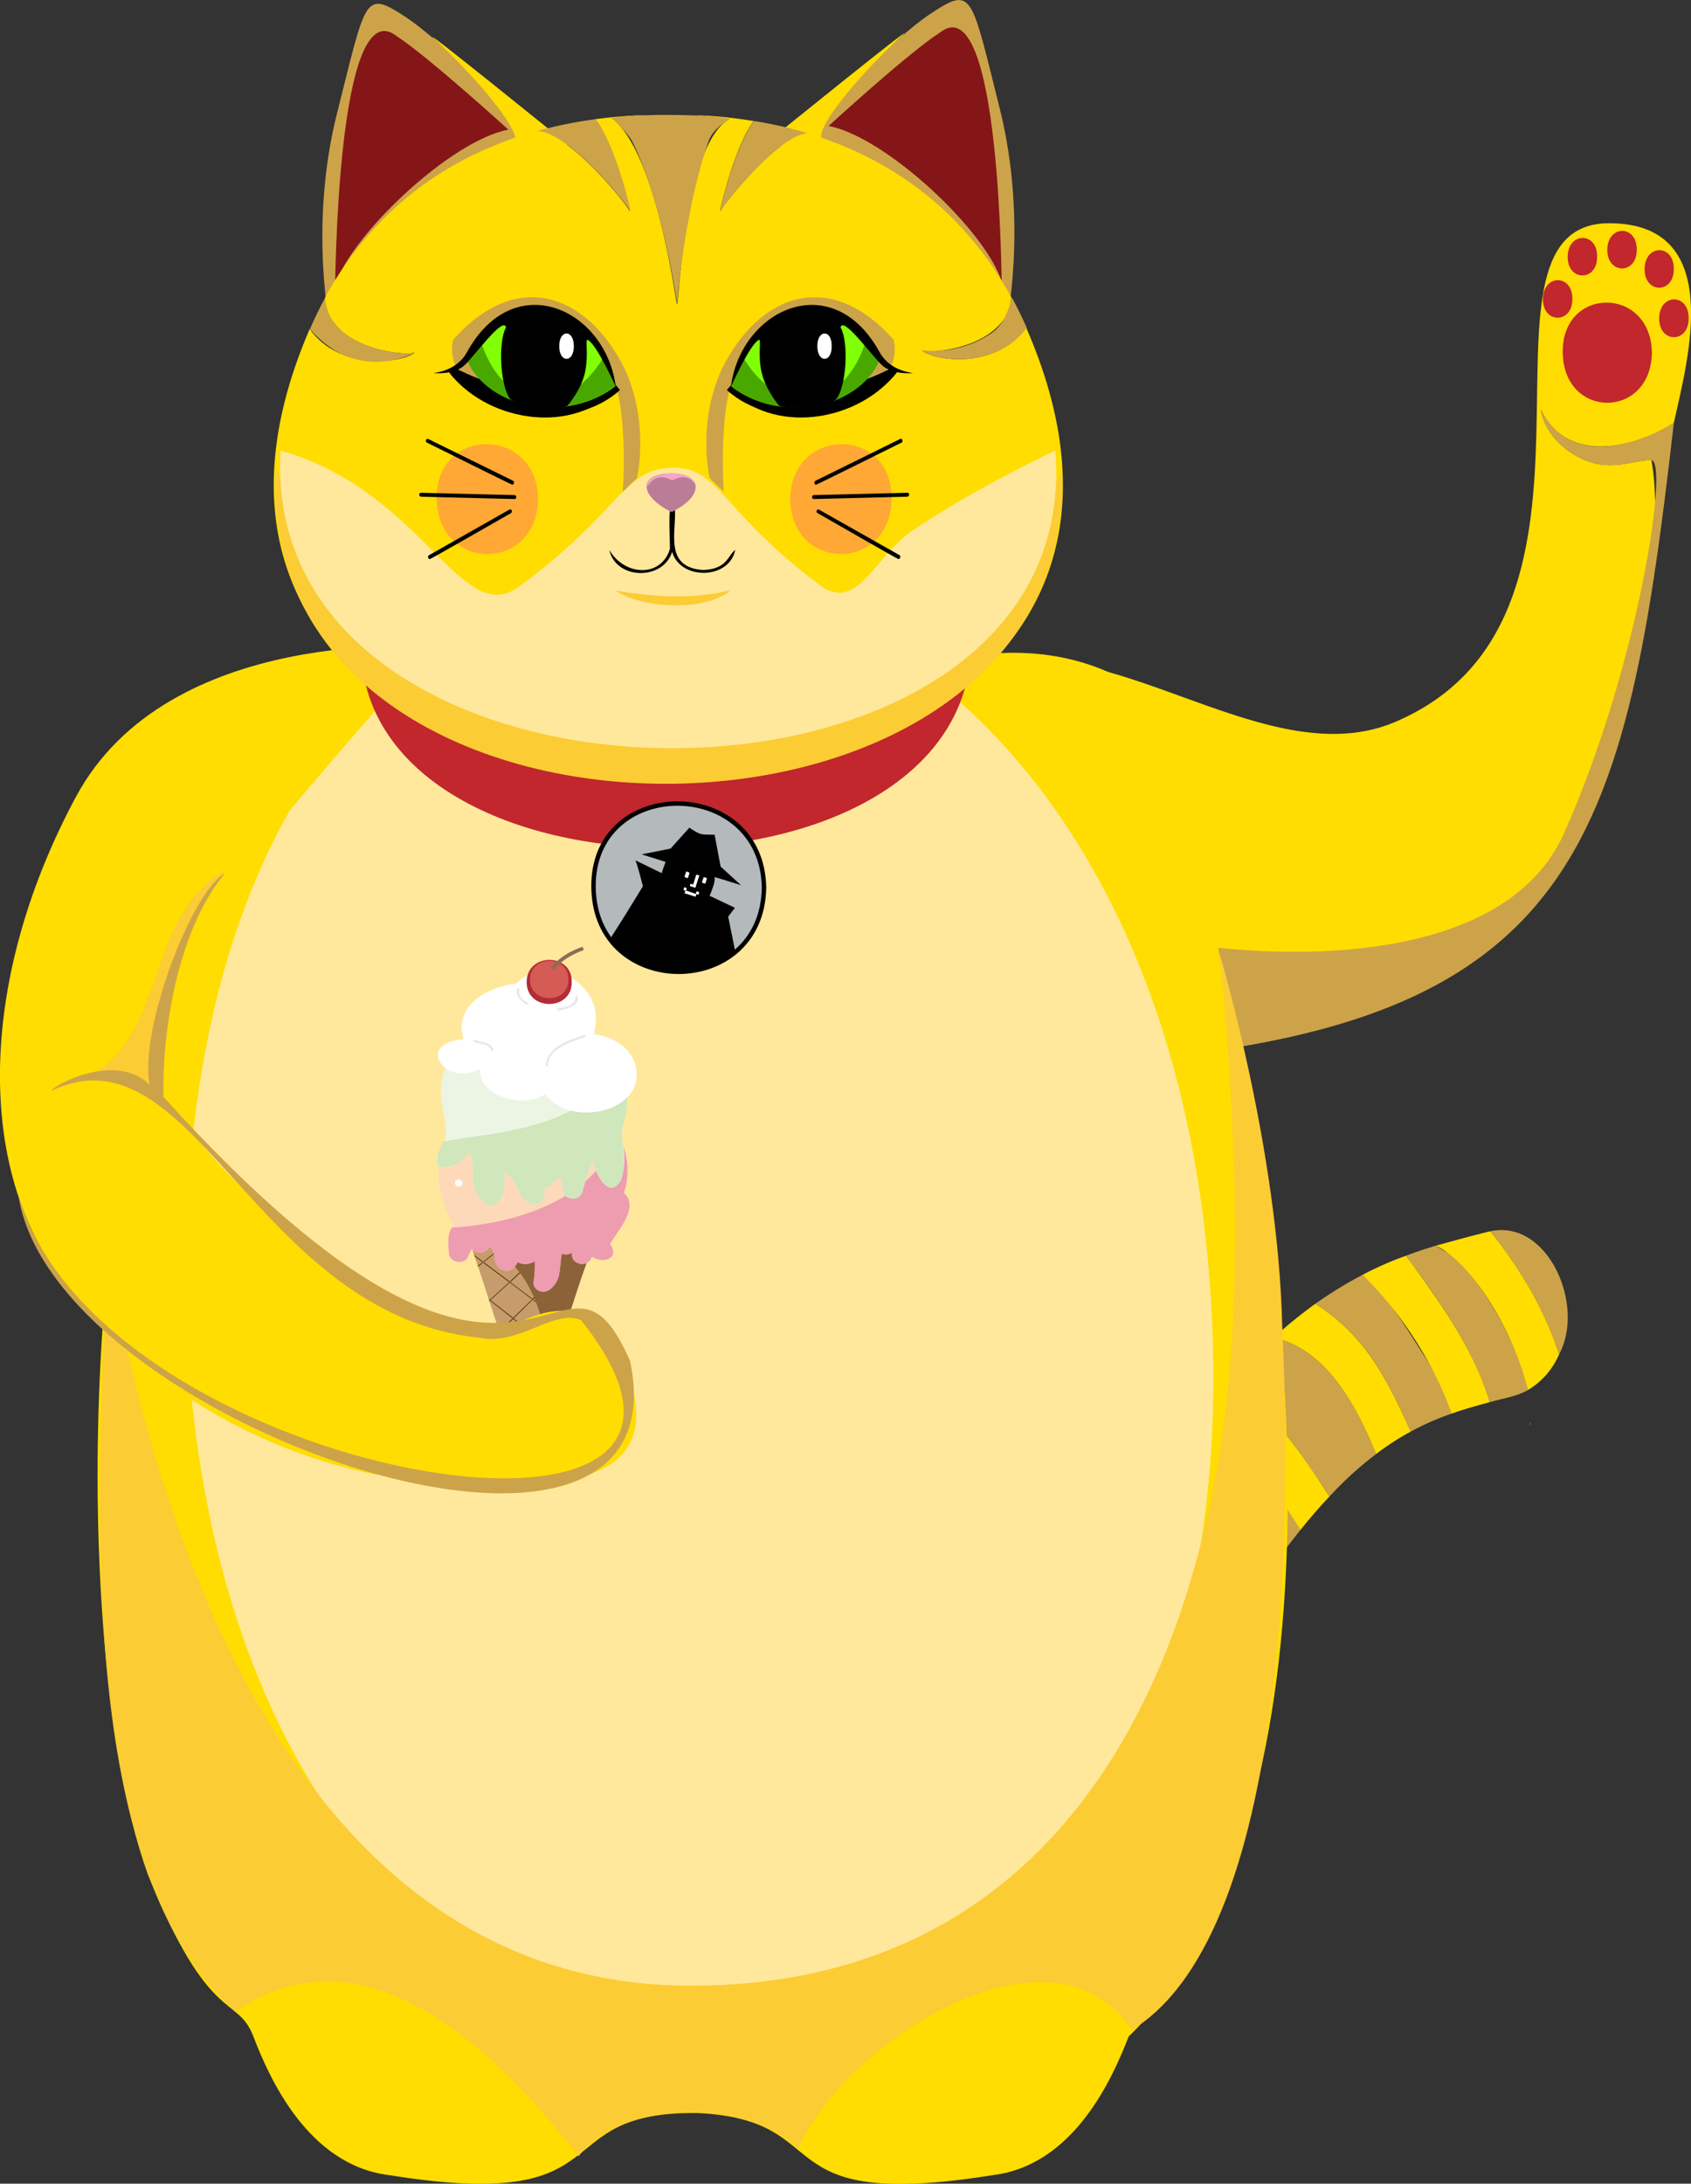 <svg xmlns="http://www.w3.org/2000/svg" viewBox="0 0 648.6 837.1">
  <rect x="0" y="0" width="648.6" height="837.1" fill="#333333" stroke="none"/>
  <g id="tail">
    <g>
      <path d="M664.1,523.2Z" transform="translate(-116.1 -48.6)" style="fill: none"/>
      <path d="M703.2,593.8c-.5,1.3,0,1.4,0,0Z" transform="translate(-116.1 -48.6)" style="fill: none"/>
      <path d="M591.7,682.9Z" transform="translate(-116.1 -48.6)" style="fill: none"/>
      <path d="M527.1,668.1a83.2,83.2,0,0,1-15.3,15.5c8.5,19.7,11.3,41.7,15.9,62.5A133.4,133.4,0,0,0,556.8,722C556.1,698.3,543.2,678.6,527.1,668.1Z" transform="translate(-116.1 -48.6)" style="fill: #fbcc34"/>
      <path d="M575.9,646.9c-7.6-7.7-12.5-17.1-22.9-21.6-5.6,8.8-11.2,18.2-16.8,28.3,15.8,10.6,30.3,30.5,33.2,52.3,7.2-10.5,13.6-23.7,20.1-34C587.1,662.1,582.7,653.1,575.9,646.9Z" transform="translate(-116.1 -48.6)" style="fill: #cda349"/>
      <path d="M498.6,691.9C463.3,716,370.5,690.7,355.2,680c-35-14.6-48.6,46.3-19.3,59.6,26,15.5,126,42.4,177.4,14A280.3,280.3,0,0,0,498.6,691.9Z" transform="translate(-116.1 -48.6)" style="fill: #cda349"/>
      <path d="M585.8,598.1a60,60,0,0,0-9.7-5.7c-4.6,5.8-9.1,11.9-13.6,18.5,15.9,11.4,29.1,26.4,37.5,44.5,5.2-7.7,10.1-14.4,14.9-20.3C606.7,621.2,597.1,608,585.8,598.1Z" transform="translate(-116.1 -48.6)" style="fill: #cda349"/>
      <path d="M714.1,567.8c10.2-18.8-4.3-52-26.4-47.2C698.6,534.1,708.4,550.1,714.1,567.8Z" transform="translate(-116.1 -48.6)" style="fill: #cda349"/>
      <path d="M604.6,561.4a230.9,230.9,0,0,0-17,17.2c16.4,10.8,27,25.8,38.4,43.7A135.6,135.6,0,0,1,643.9,606C636.4,587.5,624.7,565.6,604.6,561.4Z" transform="translate(-116.1 -48.6)" style="fill: #cda349"/>
      <path d="M661.7,567.3c-6.8-10.6-14.1-22.7-23-30a161.1,161.1,0,0,0-18.1,11.1c18.2,11.5,26.5,26.4,36.6,49a99.1,99.1,0,0,1,15.7-6.9C670.7,582.2,666.2,574.2,661.7,567.3Z" transform="translate(-116.1 -48.6)" style="fill: #cda349"/>
      <path d="M670.9,528.6a30.4,30.4,0,0,1-4-2.5c-3.7,1.1-7.6,2.4-11.6,3.9,12.6,16.7,25.7,35,32.2,56.1,4.9-1.4,10.1-2.1,14.6-4.6C698.4,563.4,682.5,535.7,670.9,528.6Z" transform="translate(-116.1 -48.6)" style="fill: #cda349"/>
      <path d="M536.2,653.6a107.3,107.3,0,0,1-9.1,14.5c16.1,10.5,29,30.2,29.7,53.9a144.5,144.5,0,0,0,12.6-16.1C566.5,684.1,552,664.2,536.2,653.6Z" transform="translate(-116.1 -48.6)" style="fill: #fd0"/>
      <path d="M591.7,682.9Z" transform="translate(-116.1 -48.6)" style="fill: silver"/>
      <path d="M572.1,618.1a50.2,50.2,0,0,0-9.6-7.2c-3.2,4.6-6.4,9.4-9.5,14.4,10.4,4.5,15.3,13.9,22.9,21.6s11.2,15.2,13.6,25q5.4-8.9,10.5-16.5C593.8,640,582.9,630,572.1,618.1Z" transform="translate(-116.1 -48.6)" style="fill: #fd0"/>
      <path d="M587.6,578.6c-3.9,4.3-7.7,8.9-11.5,13.8,17.6,8.3,28.2,25.9,38.8,42.7,3.8-4.8,7.5-9,11.1-12.8C614.6,604.4,604,589.4,587.6,578.6Z" transform="translate(-116.1 -48.6)" style="fill: #fd0"/>
      <path d="M620.6,548.4a178.2,178.2,0,0,0-16,13c20.1,4.2,31.8,26.1,39.3,44.6a99,99,0,0,1,13.3-8.6C647.1,574.8,638.7,559.9,620.6,548.4Z" transform="translate(-116.1 -48.6)" style="fill: #fd0"/>
      <path d="M657,532.2l-1.7-2.2a129.6,129.6,0,0,0-16.6,7.3c14.2,13.7,27.4,33.8,34.2,53.2,5-1.8,9.9-3.1,14.6-4.4C681.4,565.9,668.8,548.3,657,532.2Z" transform="translate(-116.1 -48.6)" style="fill: #fd0"/>
      <path d="M664.1,523.2Zm.7.5h0Z" transform="translate(-116.1 -48.6)" style="fill: silver"/>
      <path d="M703.2,593.8c0,1.4-.5,1.3,0,0Z" transform="translate(-116.1 -48.6)" style="fill: silver"/>
      <path d="M714.1,567.8c-5.7-17.7-15.5-33.7-26.4-47.2-7.1,1.7-13.5,3.5-20.8,5.5,15,7.5,30.4,34.8,35.2,55.4A29.4,29.4,0,0,0,714.1,567.8Z" transform="translate(-116.1 -48.6)" style="fill: #fd0"/>
      <path d="M518.6,702.6a122.5,122.5,0,0,0-6.8-19,81.5,81.5,0,0,1-13.2,8.3,280.3,280.3,0,0,1,14.7,61.7,122.7,122.7,0,0,0,14.4-7.5C525.5,731.4,520.8,717.3,518.6,702.6Z" transform="translate(-116.1 -48.6)" style="fill: #fbcc34"/>
    </g>
  </g>
  <g id="wave_arm">
    <g>
      <path d="M731.8,134.2c-56.9,2.6,12.5,148.4-78,190C596.3,352,523.7,267.1,472,318.8c0,0-12.4-7.9-4,35.9s9.9,98.2,9.9,98.2S613,442.2,623.3,440.3l-7.9-20.8C725,448,758.8,273.4,749.5,225c-6.8-.4-16.3,5.5-28.9-1.7s-13.5-17.8-13.5-17.8c8.9,19.4,32.4,16.8,51,5.3C763.4,186.6,778.6,133,731.8,134.2Z" transform="translate(-116.1 -48.6)" style="fill: #fd0"/>
      <path d="M707.1,205.5s.8,10.5,13.5,17.8,22.1,1.3,28.9,1.7-5,79.2-33.5,143-151.4,42.2-150.7,41l-57.8-3.4,2.9,51.7c209.8-7.3,228.2-76.1,247.7-246.5C739.1,222.3,716.3,225,707.1,205.5Z" transform="translate(-116.1 -48.6)" style="fill: #cda349"/>
      <path d="M749.7,183.8c-.4,25.6-33.8,25.6-34.2,0S749.3,158.2,749.7,183.8Z" transform="translate(-116.1 -48.6)" style="fill: #c1272d"/>
      <path d="M719.2,163.2c.1,9.6-11.4,9.6-11.3,0S719.3,153.6,719.2,163.2Z" transform="translate(-116.1 -48.6)" style="fill: #c1272d"/>
      <path d="M728.7,147c.1,9.6-11.4,9.6-11.3,0S728.8,137.4,728.7,147Z" transform="translate(-116.1 -48.6)" style="fill: #c1272d"/>
      <path d="M743.9,144.3c.1,9.6-11.4,9.6-11.3,0S744,134.7,743.9,144.3Z" transform="translate(-116.1 -48.6)" style="fill: #c1272d"/>
      <path d="M758.1,151.7c.1,9.6-11.3,9.6-11.2,0S758.2,142.1,758.1,151.7Z" transform="translate(-116.1 -48.6)" style="fill: #c1272d"/>
      <path d="M763.8,170.6c.1,9.7-11.4,9.7-11.3,0S763.9,161,763.8,170.6Z" transform="translate(-116.1 -48.6)" style="fill: #c1272d"/>
    </g>
  </g>
  <g id="body">
    <g>
      <path d="M576.4,372.1c-3.6-13.6-5.2-45.8-19.7-56.8-33.3-25-73.2-14.1-73.2-14.1s2.2,2.6,6.1,6.9c-43.1-6.7-108.4,3.7-113.3,2.1,0,0-108.5-13.6-132.6,8.1-99.3,61.4-105.9,351.5-70.9,448.8,23.6,58.4,34.3,46,40.5,62.2s21.1,49.3,52,53.1c91.9,14.8,58.6-24.5,118.3-23.8,55,2.6,23.9,38.1,113.4,23.8,30.9-3.8,45.7-36.8,52-53.1,77.9-75.9,71-263.3,35.8-404.1C585.6,424,579,381.5,576.4,372.1Z" transform="translate(-116.1 -48.6)" style="fill: #fd0"/>
      <path d="M580,538.7C609.3,916.8,203.4,934,187.5,554.9,176.5,164.6,553.1,190.8,580,538.7Z" transform="translate(-116.1 -48.6)" style="fill: #ffe89b"/>
      <path d="M607.9,557c-1.5-68.1-24.2-143.5-24.2-143.5s12.9,108.5,1,187C567,717.6,505.8,809.8,381.2,809.8c-149.3,0-203.9-168.8-223.7-280-5.8,110.6-9.5,237.5,48.8,290,50.2-34.8,101.2,16,131.7,55.4,17.1-22.3,65-21.7,84.2-2.9,18.7-42,98.2-91.3,128-45.5C613.8,787.8,610.7,614.7,607.9,557Z" transform="translate(-116.1 -48.6)" style="fill: #fbcc34"/>
    </g>
  </g>
  <g id="cone">
    <g>
      <polygon points="228.8 473.8 228.3 473.4 227.9 474.6 228.8 473.8" style="fill: none"/>
      <polygon points="212.8 518.9 213.2 518.5 213 518.4 212.8 518.9" style="fill: none"/>
      <polygon points="204.8 511.9 198.8 517.9 207.2 524.8 212.8 518.9 213 518.4 204.8 511.9" style="fill: #c69c6d"/>
      <polygon points="203.5 546.4 205 541.9 201.3 539.8 203.5 546.4" style="fill: #c69c6d"/>
      <polygon points="212.7 504.2 216.8 507.2 220.3 497.1 220 497 212.7 504.2" style="fill: #c69c6d"/>
      <polygon points="224.3 485.1 227.6 475.5 220.8 482.2 224.3 485.1" style="fill: #c69c6d"/>
      <polygon points="205.1 511.7 213.2 518 216.7 507.6 212.4 504.4 205.1 511.7" style="fill: #c69c6d"/>
      <polygon points="204.5 468.9 193.9 477.3 203.1 484.1 212.4 475.6 204.5 468.9" style="fill: #c69c6d"/>
      <polygon points="196.8 505.7 191.7 510.7 192.3 512.7 198.4 517.7 204.5 511.7 196.8 505.7" style="fill: #c69c6d"/>
      <polygon points="181 468.4 177.7 468.4 179.7 474.7 184.5 471 181 468.4" style="fill: #c69c6d"/>
      <polygon points="187.7 468.4 181.7 468.4 184.8 470.7 187.7 468.4" style="fill: #c69c6d"/>
      <polygon points="193.6 477.6 185.6 483.8 195.5 491.2 202.8 484.4 193.6 477.6" style="fill: #c69c6d"/>
      <polygon points="195.5 491.7 188.2 498.4 196.8 505.1 204 498.1 195.5 491.7" style="fill: #c69c6d"/>
      <polygon points="230 468.4 222.6 468.4 228.5 473 230 468.4" style="fill: #c69c6d"/>
      <polygon points="198.5 518.2 195.2 521.4 197.2 527.3 201.7 530.6 207 525.1 198.5 518.2" style="fill: #c69c6d"/>
      <polygon points="204.3 498.3 197.1 505.4 204.8 511.4 212.1 504.2 204.3 498.3" style="fill: #c69c6d"/>
      <path d="M336.6,531.1l-8.4,8.2c11.3,8.2,7,7.5,12.1-5.1Z" transform="translate(-116.1 -48.6)" style="fill: #c69c6d"/>
      <polygon points="203.2 484.6 195.8 491.5 204.2 497.8 211.5 490.7 203.2 484.6" style="fill: #c69c6d"/>
      <polygon points="211.8 490.4 220.2 482.2 212.7 475.8 203.5 484.4 211.8 490.4" style="fill: #c69c6d"/>
      <path d="M329.1,524.2l7.5,6.3c8.9-9.6,10.7-6.3,1.4-13.5h-1.3Z" transform="translate(-116.1 -48.6)" style="fill: #c69c6d"/>
      <polygon points="182 481.6 183.2 485.2 185 483.9 182 481.6" style="fill: #c69c6d"/>
      <polygon points="212.7 475.3 220.1 468.4 205.2 468.4 204.8 468.7 212.7 475.3" style="fill: #c69c6d"/>
      <polygon points="212.4 503.9 219.7 496.7 211.8 491 204.6 498.1 212.4 503.9" style="fill: #c69c6d"/>
      <polygon points="196.5 505.4 188 498.7 187.7 498.9 191.5 510.3 196.5 505.4" style="fill: #c69c6d"/>
      <polygon points="184.8 471.2 179.9 475.1 181.8 481 185.3 483.6 193.2 477.4 184.8 471.2" style="fill: #c69c6d"/>
      <polygon points="204.2 468.7 203.9 468.4 188.3 468.4 185.1 470.9 193.5 477.1 204.2 468.7" style="fill: #c69c6d"/>
      <polygon points="185.3 484.1 183.4 485.6 187.4 497.8 187.9 498.2 195.2 491.5 185.3 484.1" style="fill: #c69c6d"/>
      <polygon points="220.4 496.7 220.5 496.5 220.3 496.7 220.4 496.7" style="fill: #c69c6d"/>
      <polygon points="210.1 527 212.5 519.8 207.5 525 210.1 527" style="fill: #c69c6d"/>
      <polygon points="187.6 498.4 187.6 498.5 187.6 498.5 187.6 498.4" style="fill: #c69c6d"/>
      <polygon points="192.5 513.4 195.1 521 198.2 517.9 192.5 513.4" style="fill: #c69c6d"/>
      <polygon points="199.3 533.7 201.1 539.2 205.1 541.5 207.3 535.2 201.7 531.1 199.3 533.7" style="fill: #c69c6d"/>
      <polygon points="202 530.8 207.4 534.8 209.9 527.5 207.3 525.3 202 530.8" style="fill: #c69c6d"/>
      <polygon points="197.4 527.9 199.1 533.3 201.4 530.9 197.4 527.9" style="fill: #c69c6d"/>
      <polygon points="201.3 539.8 205 541.9 205.1 541.5 201.1 539.2 201.3 539.8" style="fill: #603813"/>
      <polygon points="201.7 531.1 207.3 535.2 207.4 534.8 202 530.8 201.7 531.1" style="fill: #603813"/>
      <polygon points="201.7 530.6 197.2 527.3 197.4 527.9 201.4 530.9 201.7 530.6" style="fill: #603813"/>
      <polygon points="198.4 517.7 192.3 512.7 192.5 513.4 198.2 517.9 198.4 517.7" style="fill: #603813"/>
      <polygon points="207.3 525.3 209.9 527.5 210.1 527 207.5 525 207.3 525.3" style="fill: #603813"/>
      <polygon points="198.5 518.2 207 525.1 207.2 524.8 198.8 517.9 198.5 518.2" style="fill: #603813"/>
      <polygon points="197.1 505.4 196.8 505.7 204.5 511.7 204.8 511.4 197.1 505.4" style="fill: #603813"/>
      <polygon points="204.8 511.9 213 518.4 213.2 518 205.1 511.7 204.8 511.9" style="fill: #603813"/>
      <polygon points="187.9 498.2 187.4 497.8 187.6 498.4 187.6 498.5 187.9 498.2" style="fill: #603813"/>
      <polygon points="196.8 505.1 188.2 498.4 188 498.7 196.5 505.4 196.8 505.1" style="fill: #603813"/>
      <polygon points="195.5 491.2 185.6 483.8 185.3 484.1 195.2 491.5 195.5 491.2" style="fill: #603813"/>
      <polygon points="185.3 483.6 181.8 481 182 481.6 185 483.9 185.3 483.6" style="fill: #603813"/>
      <polygon points="212.4 504.4 216.7 507.6 216.8 507.2 212.7 504.2 212.4 504.4" style="fill: #603813"/>
      <polygon points="212.4 503.9 204.6 498.1 204.3 498.3 212.1 504.2 212.4 503.9" style="fill: #603813"/>
      <polygon points="204.2 497.8 195.8 491.5 195.5 491.7 204 498.1 204.2 497.8" style="fill: #603813"/>
      <polygon points="211.8 490.4 203.5 484.4 203.2 484.6 211.5 490.7 211.8 490.4" style="fill: #603813"/>
      <polygon points="193.5 477.1 185.1 470.9 184.8 471.2 193.2 477.4 193.5 477.1" style="fill: #603813"/>
      <polygon points="184.8 470.7 181.7 468.4 181 468.4 184.5 471 184.8 470.7" style="fill: #603813"/>
      <polygon points="211.8 491 219.7 496.7 220 496.4 212.1 490.7 211.8 491" style="fill: #603813"/>
      <polygon points="220 497 220.3 497.1 220.4 496.7 220.3 496.7 220 497" style="fill: #603813"/>
      <polygon points="203.1 484.1 193.9 477.3 193.6 477.6 202.8 484.4 203.1 484.1" style="fill: #603813"/>
      <polygon points="220.2 482.2 220.5 481.9 213 475.6 212.7 475.8 220.2 482.2" style="fill: #603813"/>
      <polygon points="220.5 482.4 224.2 485.6 224.3 485.1 220.8 482.2 220.5 482.4" style="fill: #603813"/>
      <polygon points="212.7 475.3 204.8 468.7 204.5 468.9 212.4 475.6 212.7 475.3" style="fill: #603813"/>
      <polygon points="203.9 468.4 204.2 468.7 204.5 468.4 203.9 468.4" style="fill: #603813"/>
      <polygon points="228.3 473.4 228.5 473 222.6 468.4 222 468.4 228.3 473.4" style="fill: #603813"/>
      <polygon points="185.1 470.9 188.3 468.4 187.7 468.4 184.8 470.7 185.1 470.9" style="fill: #603813"/>
      <polygon points="184.8 471.2 184.5 471 179.7 474.7 179.9 475.1 184.8 471.2" style="fill: #603813"/>
      <polygon points="184.8 470.7 184.5 471 184.8 471.2 185.1 470.9 184.8 470.7" style="fill: #603813"/>
      <polygon points="205.2 468.4 204.5 468.4 204.8 468.7 205.2 468.4" style="fill: #603813"/>
      <polygon points="204.5 468.9 204.2 468.7 193.5 477.1 193.9 477.3 204.5 468.9" style="fill: #603813"/>
      <polygon points="185.3 484.1 185 483.9 183.2 485.2 183.4 485.6 185.3 484.1" style="fill: #603813"/>
      <polygon points="193.6 477.6 193.2 477.4 185.3 483.6 185.6 483.8 193.6 477.6" style="fill: #603813"/>
      <polygon points="185.3 483.6 185 483.9 185.3 484.1 185.6 483.8 185.3 483.6" style="fill: #603813"/>
      <polygon points="193.5 477.1 193.2 477.4 193.6 477.6 193.9 477.3 193.5 477.1" style="fill: #603813"/>
      <polygon points="204.5 468.4 204.5 468.4 204.5 468.4 204.5 468.4" style="fill: #603813"/>
      <polygon points="204.8 468.7 204.5 468.4 204.5 468.4 204.2 468.7 204.5 468.9 204.8 468.7" style="fill: #603813"/>
      <polygon points="188 498.7 187.6 498.5 187.6 498.5 187.7 498.9 188 498.7" style="fill: #603813"/>
      <polygon points="212.7 475.8 212.4 475.6 203.1 484.1 203.5 484.4 212.7 475.8" style="fill: #603813"/>
      <polygon points="203.2 484.6 202.8 484.4 195.5 491.2 195.8 491.5 203.2 484.6" style="fill: #603813"/>
      <polygon points="195.5 491.7 195.2 491.5 187.9 498.2 188.2 498.4 195.5 491.7" style="fill: #603813"/>
      <polygon points="213 475.6 220.7 468.4 220.1 468.4 212.7 475.3 213 475.6" style="fill: #603813"/>
      <polygon points="187.9 498.2 187.6 498.5 188 498.7 188.2 498.4 187.9 498.2" style="fill: #603813"/>
      <polygon points="195.5 491.2 195.2 491.5 195.5 491.7 195.8 491.5 195.5 491.2" style="fill: #603813"/>
      <polygon points="203.1 484.1 202.8 484.4 203.2 484.6 203.5 484.4 203.1 484.1" style="fill: #603813"/>
      <polygon points="212.4 475.6 212.7 475.8 213 475.6 212.7 475.3 212.4 475.6" style="fill: #603813"/>
      <polygon points="191.5 510.3 191.7 510.7 196.8 505.7 196.5 505.4 191.5 510.3" style="fill: #603813"/>
      <polygon points="212.1 490.7 220.5 482.4 220.2 482.2 211.8 490.4 212.1 490.7" style="fill: #603813"/>
      <polygon points="211.8 491 211.5 490.7 204.2 497.8 204.6 498.1 211.8 491" style="fill: #603813"/>
      <polygon points="227.6 475.5 227.9 474.6 220.5 481.9 220.8 482.2 227.6 475.5" style="fill: #603813"/>
      <polygon points="204.3 498.3 204 498.1 196.8 505.1 197.1 505.4 204.3 498.3" style="fill: #603813"/>
      <polygon points="196.8 505.1 196.5 505.4 196.8 505.7 197.1 505.4 196.8 505.1" style="fill: #603813"/>
      <polygon points="204.2 497.8 204 498.1 204.3 498.3 204.6 498.1 204.2 497.8" style="fill: #603813"/>
      <polygon points="211.5 490.7 211.8 491 212.1 490.7 211.8 490.4 211.5 490.7" style="fill: #603813"/>
      <polygon points="220.5 482.4 220.8 482.2 220.5 481.9 220.2 482.2 220.5 482.4" style="fill: #603813"/>
      <path d="M336.1,545l.3.3c.2-.1.4-.9.4-1Z" transform="translate(-116.1 -48.6)" style="fill: #603813"/>
      <polygon points="198.5 518.2 198.2 517.9 195.1 521 195.2 521.4 198.5 518.2" style="fill: #603813"/>
      <polygon points="204.8 511.4 205.1 511.7 212.4 504.4 212.1 504.2 204.8 511.4" style="fill: #603813"/>
      <polygon points="204.8 511.9 204.5 511.7 198.4 517.7 198.8 517.9 204.8 511.9" style="fill: #603813"/>
      <polygon points="212.4 503.9 212.7 504.2 220 497 219.7 496.7 212.4 503.9" style="fill: #603813"/>
      <polygon points="198.4 517.7 198.2 517.9 198.5 518.2 198.8 517.9 198.4 517.7" style="fill: #603813"/>
      <polygon points="204.8 511.4 204.5 511.7 204.8 511.9 205.1 511.7 204.8 511.4" style="fill: #603813"/>
      <polygon points="212.1 504.2 212.4 504.4 212.7 504.2 212.4 503.9 212.1 504.2" style="fill: #603813"/>
      <polygon points="220 497 220.3 496.7 220 496.4 219.7 496.7 220 497" style="fill: #603813"/>
      <polygon points="201.7 530.6 202 530.8 207.3 525.3 207 525.1 201.7 530.6" style="fill: #603813"/>
      <path d="M323.3,573.4l.3.2c.4-.5,5.6-5.5,5.3-6.1Z" transform="translate(-116.1 -48.6)" style="fill: #603813"/>
      <polygon points="201.7 531.1 201.4 530.9 199.1 533.3 199.3 533.7 201.7 531.1" style="fill: #603813"/>
      <polygon points="201.4 530.9 201.7 531.1 202 530.8 201.7 530.6 201.4 530.9" style="fill: #603813"/>
      <polygon points="207.3 525.3 207.5 525 207.2 524.8 207 525.1 207.3 525.3" style="fill: #603813"/>
      <path d="M344.9,521.6l1.6-4.6H294.1l2,6.2c23.3,6.4,30.1,31.3,30.6,51.8.5-1,2.2-7.3,3-7.9h-.2c5.3-14,9.6-31.2,15.8-44.6l-.5-.4Z" transform="translate(-116.1 -48.6)" style="fill: #8c6239"/>
      <path d="M355.4,505.9c11.1-61.8-96.8-44.1-65.3,12.4-2.7,3-2,7.3-1.8,10.9s6.1,4.6,7.4.9a17.1,17.1,0,0,1,1.4-2.7,4.1,4.1,0,0,0,6.8-1c2.8,2.2.9,5.9,3.8,8.3s5.9.3,6.9-2.3a6.3,6.3,0,0,0,6.6-.4,31.5,31.5,0,0,1-.4,7.5c-.7,3.3,3.3,5.7,6.3,3.3,4.6-3.6,3.4-8.5,4.5-13.6a4.7,4.7,0,0,0,4-.4c-1.1,4.4,6.1,6.3,7.5,1.5,4.2,3,11,.6,7-4.8C353.1,520.2,361.5,511.4,355.4,505.9Z" transform="translate(-116.1 -48.6)" style="fill: #fed9b9"/>
      <path d="M355.4,505.9a27.6,27.6,0,0,0-2.5-22.8c-8.3,25.5-39.1,34.6-63.5,36.1-1.9,3-1.3,6.7-1.1,10s6.1,4.6,7.4.9a17.1,17.1,0,0,1,1.4-2.7,4.1,4.1,0,0,0,6.8-1c2.8,2.2.9,5.9,3.8,8.3s5.9.3,6.9-2.3a6.3,6.3,0,0,0,6.6-.4,31.5,31.5,0,0,1-.4,7.5c-.7,3.3,3.3,5.7,6.3,3.3,4.6-3.6,3.4-8.5,4.5-13.6a4.7,4.7,0,0,0,4-.4c-1.1,4.4,6.1,6.3,7.5,1.5,4.2,3,11,.6,7-4.8C353.1,520.2,361.5,511.4,355.4,505.9Z" transform="translate(-116.1 -48.6)" style="fill: #ee9cb0"/>
      <path d="M356.6,468.1c-.2-40.8-71.3-40.8-71.4,0,.4,8.1,4.9,15.8-1.3,23-1.7,2.4,1.1,6.1,4.3,5a17.8,17.8,0,0,0,7.9-5.6c2.5,3.9.6,9.2,1.9,13.5,5.6,13.2,13.4,4.5,11.5-6,5.8,2.4,4.2,10.5,10.8,12.1,4.2,1.1,5.4-3.2,4.4-6.1,3.4.3,3.5-3.6,6.7-3.9a23.1,23.1,0,0,1,.5,4.6c.2,3.8,6.4,4.7,7.5.9s2.5-8.3,3.8-12.4c5.8,18.9,14.2,9.7,12-5.1C353.4,481.3,357.4,475,356.6,468.1Z" transform="translate(-116.1 -48.6)" style="fill: #ecf5e4"/>
      <path d="M334.5,474.6c-14.6,7.6-31.9,8.8-48,11.5-8,12.6,3,12.6,9.6,4.4,2.5,3.9.6,9.2,1.9,13.5,5.6,13.2,13.4,4.5,11.5-6,5.8,2.4,4.2,10.5,10.8,12.1,4.2,1.1,5.4-3.2,4.4-6.1,3.4.3,3.5-3.6,6.7-3.9a23.1,23.1,0,0,1,.5,4.6c.2,3.8,6.4,4.7,7.5.9s2.5-8.3,3.8-12.4c1.4,4.5,5.9,15.9,11,8.1,2.4-6.5.4-13.2.5-19.8,4.4-12.9,1.4-28.2-10-36.6C351.3,456.2,346.6,468.9,334.5,474.6Z" transform="translate(-116.1 -48.6)" style="fill: #d0e6bb"/>
      <path d="M293.4,502.5a1.4,1.4,0,0,1-2.7,0A1.4,1.4,0,1,1,293.4,502.5Z" transform="translate(-116.1 -48.6)" style="fill: #fff"/>
      <path d="M343.6,445.1c6.4-17.3-16.4-32.4-29.5-19.5C300.5,427.3,290,436,294,447c-18.9,1.3-7.3,18.2,5.7,11.6l.6.3c-.4,10.1,16.9,14.8,25.1,9,8.1,12.5,35.4,7.9,34.9-7.7C360.3,452.4,353,445.9,343.6,445.1Z" transform="translate(-116.1 -48.6)" style="fill: #fff"/>
      <path d="M335.4,425c.2,11.3-17.4,11.3-17.3,0S335.6,413.8,335.4,425Z" transform="translate(-116.1 -48.6)" style="fill: #b32c39"/>
      <path d="M334.1,424.1c.2,9.5-14.8,9.5-14.7,0S334.3,414.5,334.1,424.1Z" transform="translate(-116.1 -48.6)" style="fill: #d55b55"/>
      <path d="M328.5,420.4l-1.1-.9c4.3-5.5,11.9-7.9,12.2-8l.4,1.3S332.5,415.2,328.5,420.4Z" transform="translate(-116.1 -48.6)" style="fill: #8f6c56"/>
      <path d="M305.3,451c-.8-3.1-4.5-2.7-6.8-3.7-.5-.3-1,.5-.5.7,2.1,1.1,5.6.5,6.4,3.2C304.5,451.7,305.4,451.5,305.3,451Z" transform="translate(-116.1 -48.6)" style="fill: #e8e8e8"/>
      <path d="M340.5,445.2c-6.2,2.3-14,4.1-15.1,11.7a.4.4,0,1,0,.8.3C326.7,447.8,343,447.1,340.5,445.2Z" transform="translate(-116.1 -48.6)" style="fill: #e8e8e8"/>
      <path d="M318.6,433c-5.7-2.5-2-6.6-4-5.5C312.3,430.2,319.6,435.7,318.6,433Z" transform="translate(-116.1 -48.6)" style="fill: #e8e8e8"/>
      <path d="M337.6,430.4c-2.1-2,2.2,3.9-7.6,4.7C327.6,437.2,339.4,435.1,337.6,430.4Z" transform="translate(-116.1 -48.6)" style="fill: #e8e8e8"/>
    </g>
  </g>
  <g id="rest_arm">
    <g>
      <path d="M281.7,296.6s-101-8.6-136.5,57.5S107.1,488.9,135,532.2s84.9,79.6,145.6,84.4,86.5-3.5,77.9-37.2-29.6-31.5-45.1-22.9-63.4-15.1-95.7-44.3S178,464,178,464s-2.2-26,7.5-48.7S281.7,296.6,281.7,296.6Z" transform="translate(-116.1 -48.6)" style="fill: #fd0"/>
      <path d="M140.2,465.3c42.6-12.1,28-63.3,62.3-83.3-21.7,25.9-25.9,54.3-26.1,86.4C168.7,454.6,148.9,460.5,140.2,465.3Z" transform="translate(-116.1 -48.6)" style="fill: #fbcc34"/>
      <path d="M357.8,570.4c-27.7-63.1-35.6,56.9-179-101.3-.6-28.8,6.9-66.3,23.7-85.8-12.6,6.5-33.1,59.6-29,81.2-13.2-13.3-38.1.9-37.6,2.2,54.7-26,78.1,85.9,164.1,94.7,15,3.3,28.8-11.3,39-6.7,84.6,106.6-185.8,61.3-215.9-48.4C135.1,594.4,380.1,677.7,357.8,570.4Z" transform="translate(-116.1 -48.6)" style="fill: #cda349"/>
      <path d="M354.4,265.1h0Zm0,0Z" transform="translate(-116.1 -48.6)"/>
    </g>
  </g>
  <g id="head">
    <g>
      <path d="M378,358.3Z" transform="translate(-116.1 -48.6)" style="fill: #b6b6b6"/>
      <path d="M255.1,285.9C240,402.8,503.4,403.2,488,284.8,446.3,370.6,302.3,365.3,255.1,285.9Z" transform="translate(-116.1 -48.6)" style="fill: #c1272d"/>
      <path d="M243.1,176.3s-8.9-40.1,2.3-84.4S255.7,44.7,271.5,55,326,104.5,326,104.5C292.5,97.9,250.7,147.2,243.1,176.3Z" transform="translate(-116.1 -48.6)" style="fill: #cda349"/>
      <path d="M244.6,158c.2,3.2.3-114.1,23.7-95.5,11.8,7.6,42.8,35.8,42.8,35.8C289.4,102.3,251.1,138.1,244.6,158Z" transform="translate(-116.1 -48.6)" style="fill: #841618"/>
      <path d="M333.8,103.9s-17.9,9.8-22,11.7,3.7-9,1.7-15.2c-2.8-8.5-19.7-26.8-30.3-36.4S333.8,103.9,333.8,103.9Z" transform="translate(-116.1 -48.6)" style="fill: #fd0"/>
      <path d="M501.8,174.9s8.9-40.1-2.2-84.5-10.4-47.1-26.2-36.8-54.5,49.5-54.5,49.5C452.4,96.5,494.2,145.8,501.8,174.9Z" transform="translate(-116.1 -48.6)" style="fill: #cda349"/>
      <path d="M500.3,156.5c-.1,3.3-.2-114-23.7-95.4-11.8,7.5-42.7,35.8-42.7,35.8C455.5,100.9,493.9,136.6,500.3,156.5Z" transform="translate(-116.1 -48.6)" style="fill: #841618"/>
      <path d="M411.1,102.5s17.9,9.7,22,11.6-3.7-9-1.7-15.1c2.8-8.5,19.7-26.8,30.3-36.4S411.1,102.5,411.1,102.5Z" transform="translate(-116.1 -48.6)" style="fill: #fd0"/>
      <path d="M509.7,174.2c-11.7,16.2-35.2,12.8-40,8.7,3.6,1.6,32.8-1.2,34.3-20.3-15.9-29.2-41.7-52-78.4-63-12.1,1.7-32.5,28.3-33.2,29.9S397.6,105,405.2,95a183,183,0,0,0-22.9-2.3c6.8.6,13.6,1.5,13.6,1.5-17.9,10-19.3,73.6-20.2,70.9-.1,1.7-7.1-56.9-24.8-71.2,0,0,6-.7,12.7-1.2a191.1,191.1,0,0,0-19.2,1.6c7.6,9.6,13.9,35.9,13.2,35.2-1-2.4-22.7-29.8-35.5-30.7-38.3,10.6-65.1,34-81.4,64,1.3,19.5,30.7,22.5,34.5,20.9-4.9,4.2-28.9,7.2-40.3-9C135.4,405.1,610.3,404.5,509.7,174.2Z" transform="translate(-116.1 -48.6)" style="fill: #fd0"/>
      <path d="M352.5,382.4h.2C352.6,382.4,352.6,382.3,352.5,382.4Z" transform="translate(-116.1 -48.6)"/>
      <path d="M335.1,433.4Z" transform="translate(-116.1 -48.6)"/>
      <path d="M410,388.9c-.8,44.1-66.4,44.1-67.1,0S409.3,344.7,410,388.9Z" transform="translate(-116.1 -48.6)"/>
      <path d="M408.3,388.9c-.7,41.9-63,41.9-63.7,0S407.6,347,408.3,388.9Z" transform="translate(-116.1 -48.6)" style="fill: #b4b9bb"/>
      <path d="M398,396.6l-9.7-4.6c1.1-2.8,2.1-5.1,1.9-7.2l10.1,3.1-7.8-7.1-2.3-12.2c-5.5-.2-4.9.4-9.7-2.7l-7.2,8-11.1,2.2,9.2,2.9c-.5,1.3-1.1,3-1.5,4.3l-10.1-4.9c.6.9,2.9,9.9,2.9,9.9s-6,10-12.2,19.6c9.5,15.1,35,17.5,47.5,4.9L395.4,400Zm-18.7-14,1.2.4-.7,2-1.2-.4Zm4.6,9-.7-.3-.4,1-4.1-1.3.3-1-.8-.3.4-.9.9.3-.3.9,3.8,1.3.3-1,.9.3Zm-.9-3.5-.2.8-2.1-.7.3-.8,1,.3,1.2-3.8,1.1.3Zm3.5-.9-1.2-.4.7-2,1.2.3Z" transform="translate(-116.1 -48.6)"/>
      <path d="M382,387.7l-1-.3-.3.8,2.1.7,1.5-4.7-1.1-.3Z" transform="translate(-116.1 -48.6)" style="fill: #fff"/>
      <rect x="378.5" y="383.1" width="2.1" height="1.26" transform="translate(-219.1 577) rotate(-71.9)" style="fill: #fff"/>
      <rect x="385.2" y="385.3" width="2.1" height="1.26" transform="translate(-216.6 584.8) rotate(-71.9)" style="fill: #fff"/>
      <polygon points="266.9 342.7 263.1 341.4 263.4 340.5 262.5 340.1 262.2 341.1 263 341.4 262.6 342.4 266.8 343.7 267.1 342.7 267.9 343 268.2 342 267.2 341.7 266.9 342.7" style="fill: #fff"/>
      <path d="M358.7,103c12,24.4,17.1,62.1,17.1,62.1s2.7-35.7,12.1-62.4c1.7-5.1,8.2-8.5,8.2-8.5-7.6-1.9-37.3-2.1-45.1-.3C351,93.9,357.2,99.9,358.7,103Z" transform="translate(-116.1 -48.6)" style="fill: #cda349"/>
      <path d="M357.8,129.5c.6.5-5.7-25.5-13.3-35.2a169.2,169.2,0,0,0-22.3,4.5C334.9,99.6,356.8,127.2,357.8,129.5Z" transform="translate(-116.1 -48.6)" style="fill: #cda349"/>
      <path d="M392.5,129.5c.8-1.7,21-28.2,33.2-29.9A152.5,152.5,0,0,0,405.3,95C397.8,104.9,391.9,130.2,392.5,129.5Z" transform="translate(-116.1 -48.6)" style="fill: #cda349"/>
      <path d="M245.8,183.7c15.5,8.1,29.5,0,29.5,0-4,1.6-33.1-1.4-34.5-20.9-2.1,3.8-4,7.8-5.8,11.9A40.8,40.8,0,0,0,245.8,183.7Z" transform="translate(-116.1 -48.6)" style="fill: #cda349"/>
      <path d="M496.4,176.3a39.7,39.7,0,0,1-26.6,6.6c4.7,4.1,28.6,7.4,40.1-8.7-1.8-4-3.7-7.9-5.7-11.6C502.8,168.5,500.4,173.6,496.4,176.3Z" transform="translate(-116.1 -48.6)" style="fill: #cda349"/>
      <path d="M377.7,328.1c-86,2.4-134.3-54.1-155.9-99.9-8.7,161.8,308.1,160.2,301.6.9C504,273.1,466.9,325.6,377.7,328.1Z" transform="translate(-116.1 -48.6)" style="fill: #fbcc34"/>
      <path d="M520.9,221.3s-30.1,14-54.7,30.6c-14.7,9.9-21.2,31.8-35.6,21-38.4-28.6-38.5-45.6-57-45s-19.2,16.4-57.6,45c-23,18.1-36.5-35.7-92.3-51.6C215,372.9,533,374,520.9,221.3Z" transform="translate(-116.1 -48.6)" style="fill: #ffe89b"/>
      <path d="M385.8,267.1c-15.4-1-10-15.1-10.9-23.6a.6.6,0,0,0-1.1-.4c-1.7-2.1-.5,16.1-.8,16.1-3.5,11-17.5,10.1-23.2.2,2.6,11.6,20.7,11.8,24.1.7,3.1,11,21.9,10.8,24.2-.7C395,261.9,395,266.7,385.8,267.1Z" transform="translate(-116.1 -48.6)"/>
      <path d="M373.7,244.9c13.6-6.7,11.2-15.3-.9-14.8S361.5,238.9,373.7,244.9Z" transform="translate(-116.1 -48.6)" style="fill: #ba7c97"/>
      <path d="M374.3,232.6c7.5-3.9,9.3,4.3,8.7,1.8s-4.5-4.2-8.5-4.3-9.5,1.1-10.1,4.3,1.5-5.7,9-1.9Z" transform="translate(-116.1 -48.6)" style="fill: #f8a5c9"/>
      <path d="M322.5,239.9c-.4,28.1-38.4,28.1-38.9,0S322.1,211.9,322.5,239.9Z" transform="translate(-116.1 -48.6)" style="fill: #ff1ac6;opacity: 0.27"/>
      <path d="M312.6,234.4c-.4,0-32.4-16-32.7-16.1a.8.8,0,0,1-.4-1c.2-.4.6-.6.9-.4l32.5,16C313.5,233.2,313.3,234.4,312.6,234.4Z" transform="translate(-116.1 -48.6)"/>
      <path d="M313.6,239.9l-36-.9a.8.8,0,0,1-.7-.8.7.7,0,0,1,.8-.7l35.9.9A.8.8,0,0,1,313.6,239.9Z" transform="translate(-116.1 -48.6)"/>
      <path d="M281,262.9a.8.8,0,0,1-.3-1.5L311.4,244a.7.7,0,0,1,1,.3.9.9,0,0,1-.3,1C311.7,245.5,281.4,262.9,281,262.9Z" transform="translate(-116.1 -48.6)"/>
      <path d="M419.2,239.9c.4,28.1,38.5,28.1,38.9,0S419.6,211.9,419.2,239.9Z" transform="translate(-116.1 -48.6)" style="fill: #ff1ac6;opacity: 0.27"/>
      <path d="M429.1,234.4c.4,0,32.4-16,32.8-16.1a.8.8,0,0,0,.3-1,.6.6,0,0,0-.9-.4l-32.4,16C428.2,233.2,428.4,234.4,429.1,234.4Z" transform="translate(-116.1 -48.6)"/>
      <path d="M428.1,239.9l36-.9a.8.8,0,0,0,.7-.8c0-.4-.3-.8-.7-.7l-36,.9A.8.8,0,0,0,428.1,239.9Z" transform="translate(-116.1 -48.6)"/>
      <path d="M460.7,262.9c.7,0,1-1.2.4-1.5L430.3,244a.6.6,0,0,0-.9.3.7.7,0,0,0,.3,1C430.1,245.5,460.3,262.9,460.7,262.9Z" transform="translate(-116.1 -48.6)"/>
      <path d="M352.2,275c14.1,2.4,30,3.5,44.2-.2-10.1,8.8-35,6.7-44.2.2Z" transform="translate(-116.1 -48.6)" style="fill: #fbcc34"/>
      <path d="M355.7,190c-14.1-28.5-41.2-39-65.8-11.1-5.1,23.8,40.3,35.5,62.5,18.7-.2-.9-.3-1.8-.5-2.6,5,14.3,3.1,42.1,3.1,42.1l5.4-5.2S365.4,211.1,355.7,190Z" transform="translate(-116.1 -48.6)" style="fill: #cda349"/>
      <path d="M393,190c14.1-28.5,41.2-39,65.9-11.1,5,23.8-40.3,35.5-62.6,18.7l.6-2.6c-5.1,14.3-3.2,42.1-3.2,42.1l-5.4-5.2S383.3,211.1,393,190Z" transform="translate(-116.1 -48.6)" style="fill: #cda349"/>
    </g>
  </g>
  <g id="closed_eyes">
    <g>
      <path d="M397.4,199.2c21.2,6.8,43.2,1.9,62.6-7.8-14.1,18.2-45,23.9-62.6,7.8Z" transform="translate(-116.1 -48.6)"/>
      <path d="M351,199.2c-21.2,6.8-43.2,1.9-62.6-7.8,14.1,18.2,45,23.9,62.6,7.8Z" transform="translate(-116.1 -48.6)"/>
    </g>
  </g>
  <g id="open_eyes">
    <g>
      <path d="M352.2,196.1c-20.8,6.7-41.6,3.4-60.6-5.9-.3-.2-3,1.2-3.3,1,13.9,18.2,48,23,65.6,6.9Z" transform="translate(-116.1 -48.6)"/>
      <path d="M352.2,196.6c-18.2,14.1-47.8,9.3-56.4-9.9C311.4,154.5,346,168,352.2,196.6Z" transform="translate(-116.1 -48.6)" style="fill: #80ff06"/>
      <path d="M352.1,196.7c-18.2,14.1-48.2,9.2-56.9-10l5.1-8.1c7.8,26.6,32.3,31.5,47.1,7.3Z" transform="translate(-116.1 -48.6)" style="fill: #49a800"/>
      <path d="M352.3,197c-3.7-29.9-39.1-46.4-57.2-13.2-4,7.2-12.8,7.8-12.8,7.8s8,.9,12.1-3.1,14.8-18.8,15.8-14.4c-3.2,5.8-2.2,22.9,1.7,27.6,0,0,3.6,2.7,11.9,3.2s10-.8,10-.8,5.5-6.3,6.8-13.3-.2-12.5,1-11.9C345.2,180.9,352.3,197,352.3,197Z" transform="translate(-116.1 -48.6)"/>
      <path d="M330.6,181.3c0,6.5,5.6,6.5,5.6,0S330.6,174.8,330.6,181.3Z" transform="translate(-116.1 -48.6)" style="fill: #fff"/>
      <path d="M396.6,196.1c20.7,6.7,41.5,3.4,60.5-5.9.3-.2,3,1,3.3.8-14,18.2-48,23.2-65.5,7.1Z" transform="translate(-116.1 -48.6)"/>
      <path d="M396.5,196.6c18.3,14.1,47.8,9.3,56.5-9.9C437.4,154.5,402.8,168,396.5,196.6Z" transform="translate(-116.1 -48.6)" style="fill: #80ff06"/>
      <path d="M396.6,196.8c18.2,14.1,48.3,9.1,56.9-10.1l-5.1-8.1c-7.8,26.6-32.3,31.5-47.1,7.3Z" transform="translate(-116.1 -48.6)" style="fill: #49a800"/>
      <path d="M396.4,197.1c3.7-30,39.1-46.5,57.2-13.3,4,7.2,12.8,7.8,12.8,7.8s-7.9.9-12.1-3.1-14.8-18.8-15.8-14.4c3.3,5.8,2.2,22.9-1.7,27.6,0,0-3.6,2.7-11.8,3.2s-10.1-.8-10.1-.8-5.4-6.3-6.8-13.3.2-12.5-1-11.9C403.5,180.9,396.4,197.1,396.4,197.1Z" transform="translate(-116.1 -48.6)"/>
      <path d="M435.1,181.3c.1,6.5-5.5,6.5-5.5,0S435.2,174.8,435.1,181.3Z" transform="translate(-116.1 -48.6)" style="fill: #fff"/>
    </g>
  </g>
</svg>
